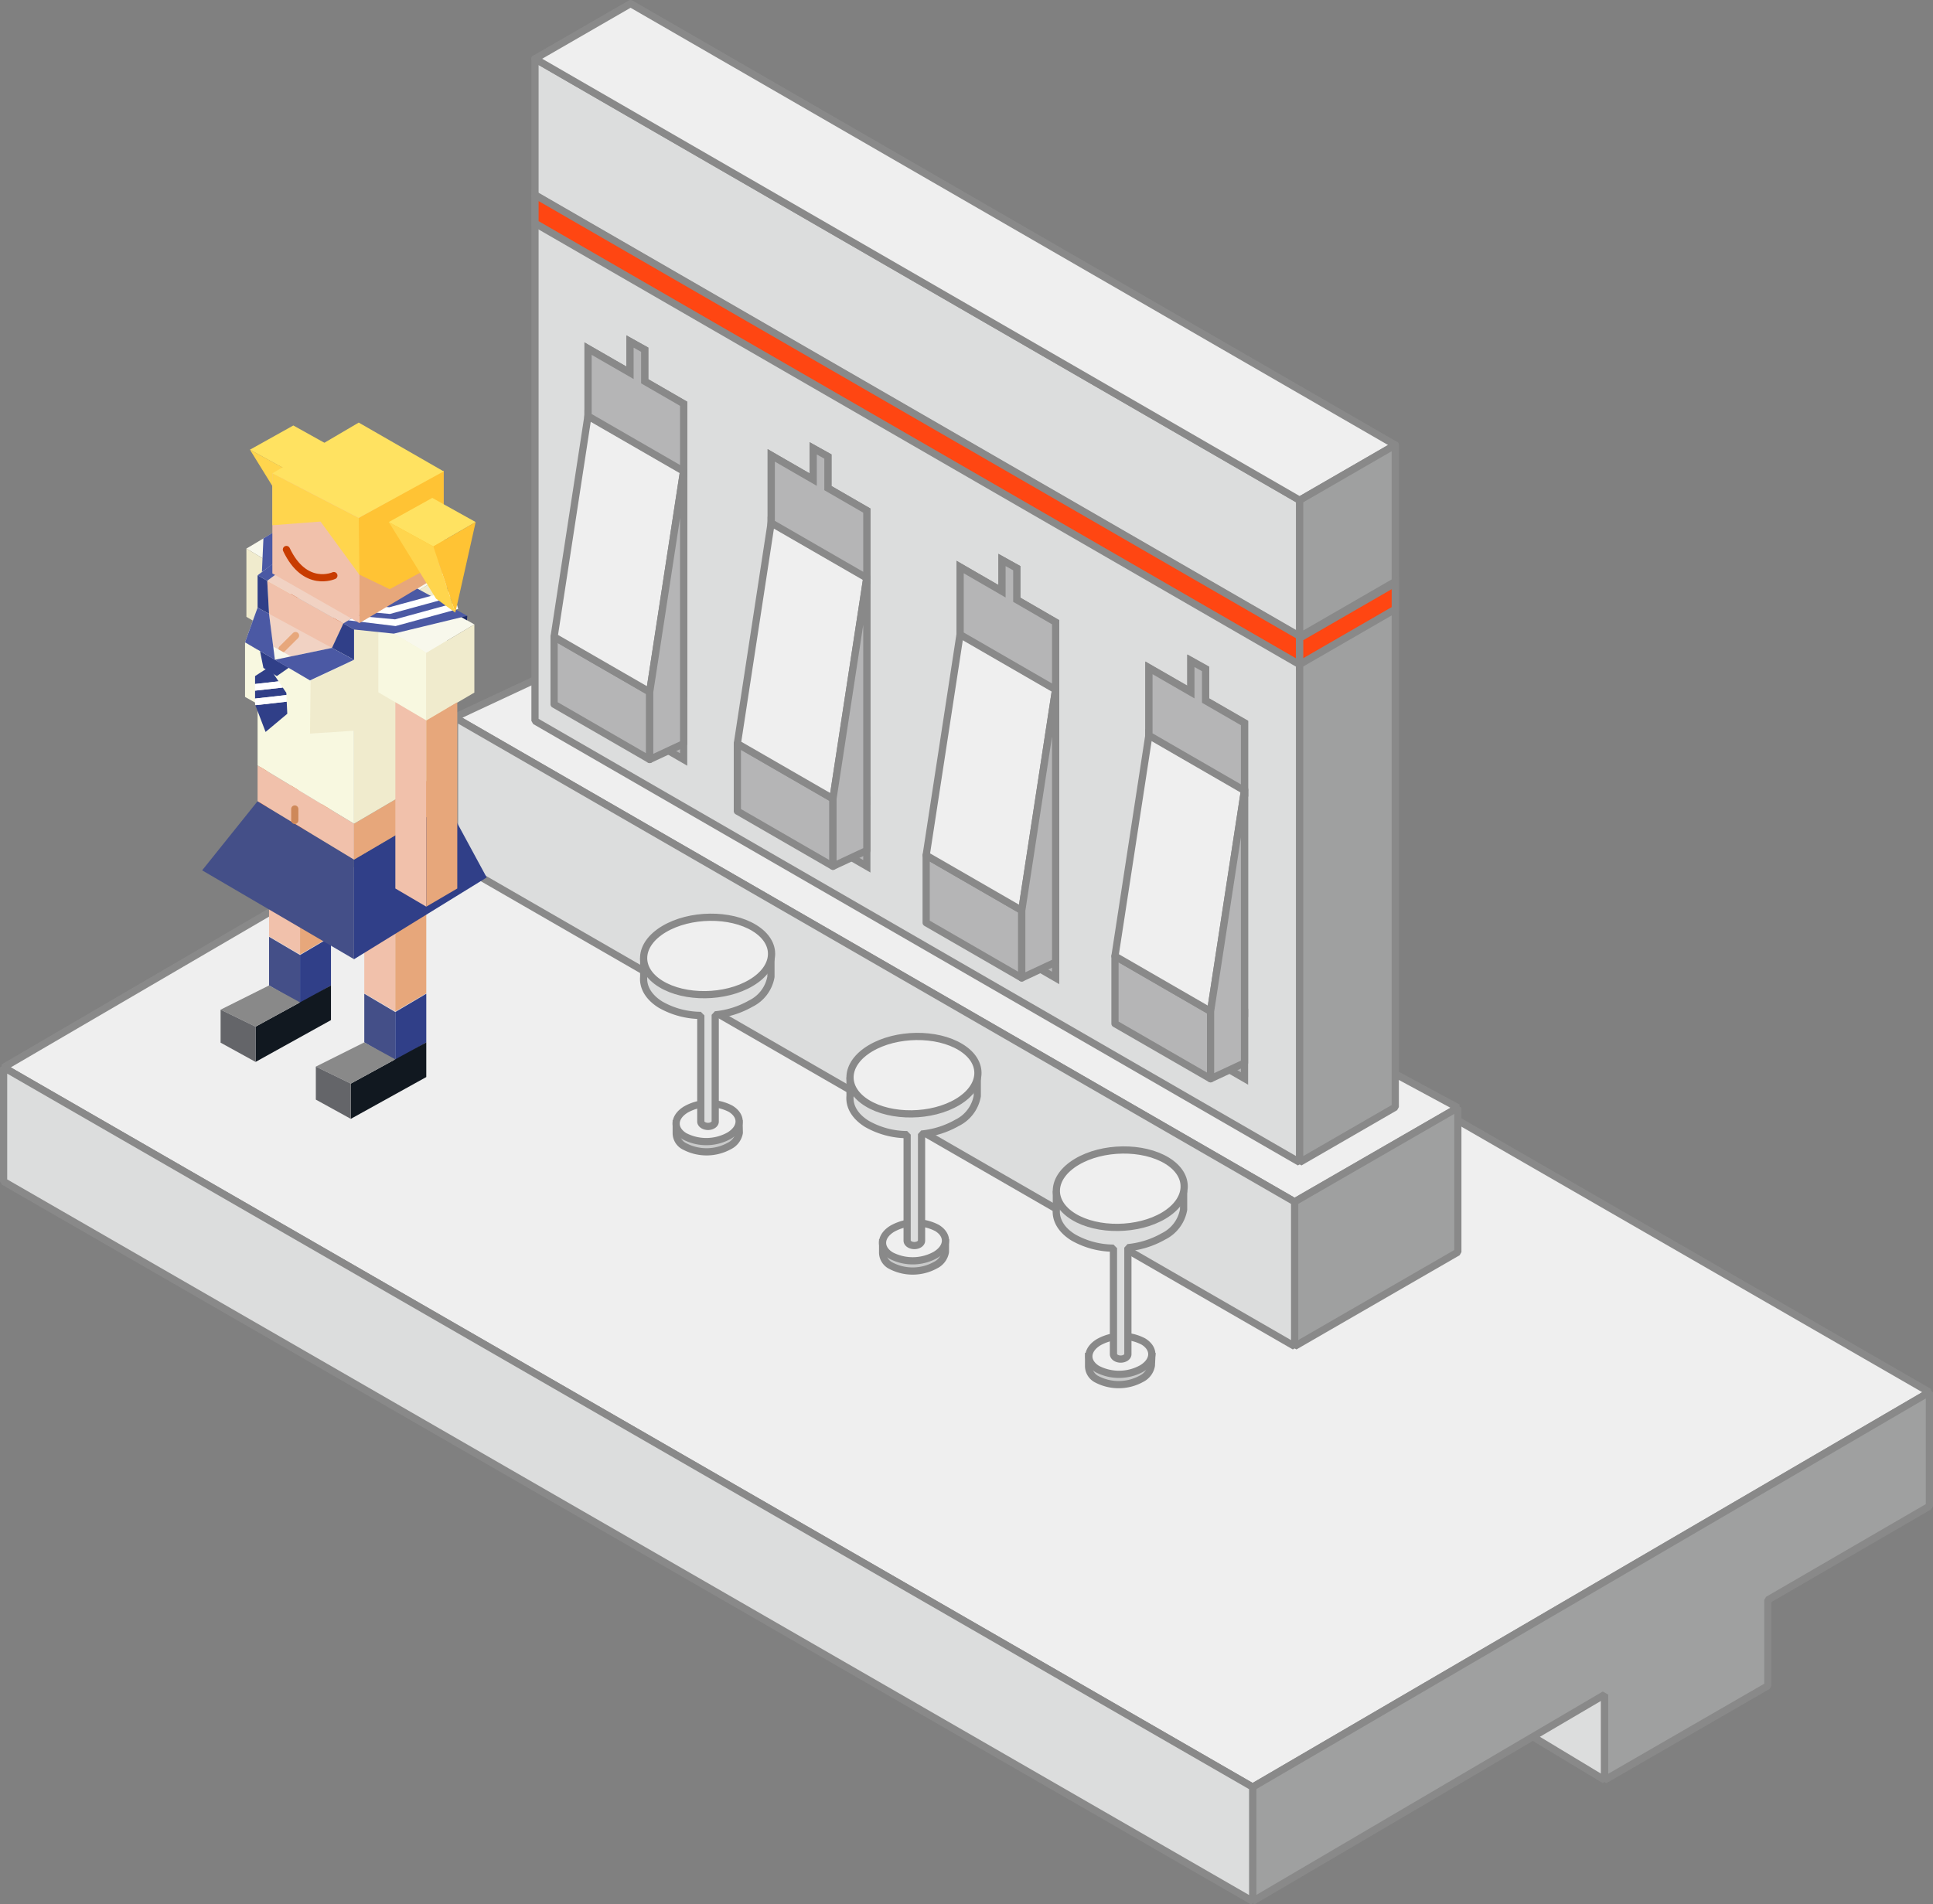 <svg xmlns="http://www.w3.org/2000/svg" viewBox="0 0 268.13 264.21"><rect x="0" y="0" width="268.13" height="264.21" fill="#808080" stroke="none"/><defs><style>.cls-1,.cls-10,.cls-3,.cls-7{fill:#efefef;}.cls-2,.cls-5{fill:#dcdddd;}.cls-10,.cls-11,.cls-12,.cls-2,.cls-3,.cls-4,.cls-5,.cls-6,.cls-7,.cls-8,.cls-9{stroke:#898989;}.cls-2,.cls-3,.cls-4{stroke-linejoin:bevel;}.cls-4,.cls-8{fill:#9fa0a0;}.cls-12,.cls-28,.cls-29,.cls-35,.cls-5,.cls-7,.cls-8{stroke-linecap:round;}.cls-12,.cls-15,.cls-16,.cls-28,.cls-29,.cls-35,.cls-5,.cls-7,.cls-8{stroke-linejoin:round;}.cls-6{fill:#ff4612;}.cls-10,.cls-11,.cls-6,.cls-9{stroke-miterlimit:10;}.cls-9{fill:#c9caca;}.cls-11,.cls-12,.cls-15{fill:#b5b5b6;}.cls-13{fill:#f8f8ec;}.cls-14{fill:#f0ebcd;}.cls-15,.cls-16,.cls-35{stroke:#c83c00;}.cls-16,.cls-23{fill:#898989;}.cls-17{fill:#4b59a4;}.cls-18{fill:#f1c1ab;}.cls-19{fill:#e7a77b;}.cls-20{fill:#444f88;}.cls-21{fill:#303f88;}.cls-22{fill:#111820;}.cls-24{fill:#646569;}.cls-25{fill:#f8f8e0;}.cls-26,.cls-28,.cls-29,.cls-35{fill:none;}.cls-27{fill:#f1d2c3;}.cls-28{stroke:#e7a77b;}.cls-29{stroke:#ce8859;}.cls-30{fill:#fff;}.cls-31{fill:#1a2866;}.cls-32{fill:#ffe261;}.cls-33{fill:#ffd54d;}.cls-34{fill:#ffc334;}</style></defs><title>graphic_p5</title><g id="圖層_2" data-name="圖層 2"><g id="圖層_3" data-name="圖層 3"><polygon class="cls-1" points="63.05 138.5 222.58 234.71 245.22 221.65 83.82 128.79 63.05 138.5"/><polygon class="cls-2" points="63.05 138.5 63.05 150.75 222.58 246.96 222.58 234.71 63.05 138.5"/><polygon class="cls-3" points="0.5 148.09 173.76 247.94 267.63 193.15 94.37 93.29 0.5 148.09"/><polygon class="cls-4" points="267.63 193.15 173.76 247.94 173.76 263.78 222.58 235.11 222.58 246.96 245.22 233.89 245.22 221.98 267.63 208.97 267.63 193.15"/><polygon class="cls-2" points="0.5 148.09 0.5 163.92 173.76 263.78 173.76 247.94 0.5 148.09"/><polygon class="cls-3" points="63.05 99.53 179.58 166.74 202.22 153.68 83.82 89.82 63.05 99.53"/><polygon class="cls-4" points="202.22 153.68 202.22 173.72 179.58 186.79 179.58 166.74 202.22 153.68"/><polygon class="cls-2" points="63.05 99.53 63.05 119.58 179.58 186.79 179.58 166.74 63.05 99.53"/><polygon class="cls-2" points="74.21 100.02 180.28 161.26 180.28 88.34 74.21 27.09 74.21 100.02"/><polygon class="cls-5" points="74.21 8.15 74.21 27.09 180.28 88.34 180.28 69.4 74.21 8.15"/><polygon class="cls-6" points="74.21 27.03 74.21 30.97 180.28 92.21 180.28 88.27 74.21 27.03"/><polygon class="cls-7" points="74.21 8.15 180.28 69.4 193.54 61.74 87.47 0.5 74.21 8.15"/><polygon class="cls-4" points="180.28 161.26 193.54 153.6 193.54 80.68 180.28 88.34 180.28 161.26"/><polygon class="cls-8" points="180.28 69.4 180.28 88.34 193.54 80.68 193.54 61.74 180.28 69.4"/><polygon class="cls-6" points="180.28 88.53 180.28 92.18 193.54 84.52 193.54 80.88 180.28 88.53"/><path class="cls-9" d="M102.52,155.9h-.42a2.92,2.92,0,0,0-.75-.64,6.53,6.53,0,0,0-6.17.08,3.68,3.68,0,0,0-.72.56h-.66v1.27h0A2.06,2.06,0,0,0,95,159.07a6.53,6.53,0,0,0,6.17-.08,2.52,2.52,0,0,0,1.38-1.83h0Z"/><path class="cls-10" d="M101.13,157.57a6.53,6.53,0,0,1-6.17.08c-1.64-1-1.55-2.69.22-3.74a6.53,6.53,0,0,1,6.17-.08C103,154.84,102.9,156.52,101.13,157.57Z"/><path class="cls-2" d="M106.17,132.94a5.93,5.93,0,0,0-1.52-1.3c-3.34-2.05-9-2-12.54.16a7.49,7.49,0,0,0-1.47,1.14H89.29v2.58h0c-.13,1.41.65,2.83,2.36,3.88a11.41,11.41,0,0,0,5.56,1.48V155.6c0,.37.46.68,1,.68s1-.3,1-.68V140.8a12.34,12.34,0,0,0,4.93-1.56,5.13,5.13,0,0,0,2.8-3.72h0v-2.58Z"/><path class="cls-3" d="M104.2,136.35c-3.58,2.14-9.2,2.21-12.54.16s-3.14-5.46.44-7.6,9.2-2.21,12.54-.16S107.79,134.21,104.2,136.35Z"/><path class="cls-9" d="M131.15,172.43h-.42a2.92,2.92,0,0,0-.75-.64,6.53,6.53,0,0,0-6.17.08,3.68,3.68,0,0,0-.72.56h-.66v1.27h0a2.06,2.06,0,0,0,1.16,1.91,6.53,6.53,0,0,0,6.17-.08,2.52,2.52,0,0,0,1.38-1.83h0Z"/><path class="cls-10" d="M129.76,174.11a6.53,6.53,0,0,1-6.17.08c-1.64-1-1.55-2.69.22-3.74a6.53,6.53,0,0,1,6.17-.08C131.62,171.38,131.52,173.05,129.76,174.11Z"/><path class="cls-2" d="M134.79,149.48a5.93,5.93,0,0,0-1.52-1.3c-3.34-2.05-9-2-12.54.16a7.49,7.49,0,0,0-1.47,1.14h-1.35v2.58h0c-.13,1.41.65,2.83,2.36,3.88a11.41,11.41,0,0,0,5.56,1.48v14.71c0,.37.46.68,1,.68s1-.3,1-.68V157.34a12.34,12.34,0,0,0,4.93-1.56,5.13,5.13,0,0,0,2.8-3.72h0v-2.58Z"/><path class="cls-3" d="M132.83,152.89c-3.58,2.14-9.2,2.21-12.54.16s-3.14-5.46.44-7.6,9.2-2.21,12.54-.16S136.41,150.74,132.83,152.89Z"/><path class="cls-9" d="M159.77,188.19h-.42a2.92,2.92,0,0,0-.75-.64,6.53,6.53,0,0,0-6.17.08,3.68,3.68,0,0,0-.72.56H151v1.27h0a2.06,2.06,0,0,0,1.16,1.91,6.53,6.53,0,0,0,6.17-.08,2.52,2.52,0,0,0,1.38-1.83h0Z"/><path class="cls-10" d="M158.38,189.86a6.53,6.53,0,0,1-6.17.08c-1.64-1-1.55-2.69.22-3.74a6.53,6.53,0,0,1,6.17-.08C160.24,187.13,160.14,188.81,158.38,189.86Z"/><path class="cls-2" d="M163.41,165.23a5.93,5.93,0,0,0-1.52-1.3c-3.34-2.05-9-2-12.54.16a7.49,7.49,0,0,0-1.47,1.14h-1.35v2.58h0c-.13,1.41.65,2.83,2.36,3.88a11.41,11.41,0,0,0,5.56,1.48v14.71c0,.37.46.68,1,.68s1-.3,1-.68V173.1a12.34,12.34,0,0,0,4.93-1.56,5.13,5.13,0,0,0,2.8-3.72h0v-2.58Z"/><path class="cls-3" d="M161.45,168.64c-3.58,2.14-9.2,2.21-12.54.16s-3.14-5.46.44-7.6,9.2-2.21,12.54-.16S165,166.5,161.45,168.64Z"/><polygon class="cls-11" points="81.57 88.35 81.57 97.71 94.83 105.37 94.83 96 81.57 88.35"/><polygon class="cls-10" points="81.57 57.73 81.57 88.35 94.83 96 94.83 65.38 81.57 57.73"/><polygon class="cls-11" points="89.43 52.9 89.43 48.52 87.39 47.38 87.39 51.72 81.57 48.37 81.57 57.73 94.83 65.38 94.83 56.02 89.43 52.9"/><polygon class="cls-12" points="76.86 88.35 76.86 97.71 90.12 105.37 90.12 96 76.86 88.35"/><polygon class="cls-7" points="81.57 57.65 76.86 88.35 90.12 96 94.83 65.31 81.57 57.65"/><polygon class="cls-11" points="89.43 52.9 89.43 48.52 87.39 47.38 87.39 51.72 81.57 48.37 81.57 57.73 94.83 65.38 94.83 56.02 89.43 52.9"/><polygon class="cls-12" points="94.83 65.31 94.83 103.17 90.12 105.37 90.12 96 94.83 65.31"/><polygon class="cls-11" points="106.98 103.17 106.98 112.53 120.24 120.19 120.24 110.82 106.98 103.17"/><polygon class="cls-10" points="106.98 72.55 106.98 103.17 120.24 110.82 120.24 80.2 106.98 72.55"/><polygon class="cls-11" points="114.84 67.72 114.84 63.34 112.8 62.2 112.8 66.54 106.98 63.18 106.98 72.55 120.24 80.2 120.24 70.84 114.84 67.72"/><polygon class="cls-12" points="102.28 103.17 102.28 112.53 115.54 120.19 115.54 110.82 102.28 103.17"/><polygon class="cls-7" points="106.98 72.47 102.28 103.17 115.54 110.82 120.24 80.13 106.98 72.47"/><polygon class="cls-11" points="114.84 67.72 114.84 63.34 112.8 62.2 112.8 66.54 106.98 63.18 106.98 72.55 120.24 80.2 120.24 70.84 114.84 67.72"/><polygon class="cls-12" points="120.24 80.13 120.24 117.99 115.54 120.19 115.54 110.82 120.24 80.13"/><polygon class="cls-11" points="133.18 118.66 133.18 128.02 146.43 135.68 146.43 126.31 133.18 118.66"/><polygon class="cls-10" points="133.18 88.04 133.18 118.66 146.43 126.31 146.43 95.69 133.18 88.04"/><polygon class="cls-11" points="141.04 83.21 141.04 78.83 138.99 77.69 138.99 82.03 133.18 78.67 133.18 88.04 146.43 95.69 146.43 86.33 141.04 83.21"/><polygon class="cls-12" points="128.47 118.66 128.47 128.02 141.73 135.68 141.73 126.31 128.47 118.66"/><polygon class="cls-7" points="133.18 87.96 128.47 118.66 141.73 126.31 146.43 95.62 133.18 87.96"/><polygon class="cls-11" points="141.04 83.21 141.04 78.83 138.99 77.69 138.99 82.03 133.18 78.67 133.18 88.04 146.43 95.69 146.43 86.33 141.04 83.21"/><polygon class="cls-12" points="146.43 95.62 146.43 133.48 141.73 135.68 141.73 126.31 146.43 95.62"/><polygon class="cls-11" points="159.37 132.61 159.37 141.97 172.63 149.63 172.63 140.26 159.37 132.61"/><polygon class="cls-10" points="159.37 101.99 159.37 132.61 172.63 140.26 172.63 109.64 159.37 101.99"/><polygon class="cls-11" points="167.23 97.17 167.23 92.78 165.19 91.64 165.19 95.98 159.37 92.63 159.37 101.99 172.63 109.64 172.63 100.28 167.23 97.17"/><polygon class="cls-12" points="154.66 132.65 154.66 142.02 167.92 149.67 167.92 140.31 154.66 132.65"/><polygon class="cls-7" points="159.37 101.96 154.66 132.65 167.92 140.31 172.63 109.61 159.37 101.96"/><polygon class="cls-11" points="167.23 97.21 167.23 92.83 165.19 91.69 165.19 96.03 159.37 92.67 159.37 102.03 172.63 109.69 172.63 100.33 167.23 97.21"/><polygon class="cls-12" points="172.63 109.61 172.63 147.47 167.92 149.67 167.92 140.31 172.63 109.61"/><polygon class="cls-13" points="47.5 76.11 40.65 72.25 34.18 76.11 40.84 80.07 47.5 76.11"/><polygon class="cls-14" points="40.84 80.08 40.84 89.48 34.18 85.58 34.18 76.11 40.84 80.08"/><polygon class="cls-15" points="40.84 80.08 40.84 89.48 47.5 85.58 47.5 76.16 40.84 80.08"/><polygon class="cls-16" points="40.84 89.45 40.84 115.27 36.54 112.75 36.54 86.92 40.84 89.45"/><polygon class="cls-15" points="40.84 89.45 40.84 115.27 45.14 112.75 45.14 86.92 40.84 89.45"/><polygon class="cls-17" points="36.54 74.7 36.33 79.36 40.58 76.55 38.09 73.76 36.54 74.7"/><polygon class="cls-18" points="54.83 128.95 54.83 140.34 50.53 137.82 50.53 126.42 54.83 128.95"/><polygon class="cls-19" points="54.83 128.95 54.83 140.34 59.13 137.82 59.13 126.42 54.83 128.95"/><polygon class="cls-20" points="54.83 140.41 54.83 147.14 50.53 144.62 50.53 137.87 54.83 140.41"/><polygon class="cls-21" points="54.83 140.41 54.83 147.14 59.13 144.62 59.13 137.87 54.83 140.41"/><polygon class="cls-22" points="59.13 144.62 59.13 149.43 48.66 155.23 48.66 150.34 59.13 144.62"/><polygon class="cls-23" points="54.83 146.97 50.53 144.62 43.81 147.98 48.66 150.34 54.83 146.97"/><polygon class="cls-24" points="48.66 155.23 43.81 152.56 43.81 147.98 48.66 150.34 48.66 155.23"/><polygon class="cls-18" points="41.62 121.05 41.62 132.44 37.32 129.92 37.32 118.52 41.62 121.05"/><polygon class="cls-19" points="41.62 121.05 41.62 132.44 45.91 129.92 45.91 118.52 41.62 121.05"/><polygon class="cls-20" points="41.62 132.5 41.62 139.24 37.32 136.72 37.32 129.97 41.62 132.5"/><polygon class="cls-21" points="41.62 132.5 41.62 139.24 45.91 136.72 45.91 129.97 41.62 132.5"/><polygon class="cls-22" points="45.91 136.72 45.91 141.53 35.45 147.33 35.45 142.44 45.91 136.72"/><polygon class="cls-23" points="41.62 139.07 37.32 136.72 30.6 140.08 35.45 142.44 41.62 139.07"/><polygon class="cls-24" points="35.45 147.33 30.6 144.66 30.6 140.08 35.45 142.44 35.45 147.33"/><polygon class="cls-21" points="62.05 111.66 67.51 121.74 49.11 133.08 49.11 119.26 62.05 111.66"/><polygon class="cls-20" points="49.11 133.08 28.04 120.75 35.73 111.16 49.11 119.26 49.11 133.08"/><polygon class="cls-18" points="49.11 119.26 35.73 111.16 35.73 106.19 49.11 114.28 49.11 119.26"/><polygon class="cls-18" points="46.05 89.89 38.13 91.54 37.32 85.16 37.07 80.57 37.07 80.57 47.63 86.5 47.63 86.5 46.05 89.89"/><polygon class="cls-25" points="37.07 80.57 37.07 80.57 37.32 85.16 38.13 91.54 46.05 89.89 47.63 86.5 47.63 86.5 49.11 87.34 49.11 114.28 35.73 106.19 35.73 79.82 37.07 80.57"/><polygon class="cls-19" points="62.05 111.66 49.11 119.26 49.11 114.28 62.05 106.68 62.05 111.66"/><polygon class="cls-14" points="43.09 94.4 49.11 91.54 49.11 87.34 61.96 79.55 62.05 106.68 49.11 114.28 49.11 101.38 43 101.78 43.09 94.4"/><polygon class="cls-26" points="47.63 86.5 47.63 86.5 46.05 89.89 38.13 91.54 37.32 85.16 37.07 80.57 37.07 80.57 47.63 86.5"/><polygon class="cls-13" points="35.73 79.82 48.9 70 50.33 70.78 37.07 80.57 35.73 79.82"/><polygon class="cls-13" points="64.06 78.28 49.11 87.34 47.63 86.5 62.45 77.4 64.06 78.28"/><polygon class="cls-27" points="50.33 70.78 62.45 77.4 47.63 86.5 37.07 80.57 50.33 70.78"/><polygon class="cls-13" points="65.8 86.63 58.94 82.77 52.48 86.63 59.13 90.59 65.8 86.63"/><polygon class="cls-25" points="59.13 90.55 59.13 99.95 52.48 96.05 52.48 86.63 59.13 90.55"/><polygon class="cls-14" points="59.13 90.6 59.13 100 65.8 96.09 65.8 86.63 59.13 90.6"/><polygon class="cls-18" points="59.13 99.96 59.13 125.79 54.84 123.27 54.84 97.43 59.13 99.96"/><polygon class="cls-19" points="59.13 99.96 59.13 125.79 63.43 123.27 63.43 97.43 59.13 99.96"/><polyline class="cls-17" points="49.11 87.34 47.63 86.5 48.56 85.93 57.45 81.42 64.82 85.44 54.62 87.91 49.11 87.34 48.26 86.9"/><polygon class="cls-26" points="38.13 91.51 38.16 91.53 38.13 91.54 38.13 91.51"/><polygon class="cls-27" points="37.32 85.16 46.05 89.89 46.05 89.89 38.16 91.53 38.13 91.51 37.32 85.16"/><polygon class="cls-13" points="33.99 89.11 35.73 84.3 37.32 85.16 38.13 91.51 33.99 89.11"/><polygon class="cls-13" points="46.05 89.89 49.11 91.54 43.09 94.4 38.16 91.53 46.05 89.89 46.05 89.89"/><polygon class="cls-25" points="33.99 89.11 33.99 96.69 43 101.78 43 94.4 33.99 89.11"/><polygon class="cls-21" points="40.06 92.64 38.4 93.8 36.54 92.67 36.07 90.33 40.06 92.64"/><line class="cls-28" x1="39.13" y1="90.03" x2="40.99" y2="88.18"/><line class="cls-29" x1="40.89" y1="113.82" x2="40.89" y2="112.24"/><polygon class="cls-21" points="35.38 95.82 39.22 95.39 39.72 96.13 39.73 96.43 35.38 96.92 35.38 95.82"/><polygon class="cls-21" points="35.38 93.8 37.31 92.55 38.64 94.53 35.38 94.9 35.38 93.8"/><polygon class="cls-21" points="39.85 99.03 36.84 101.55 35.42 97.84 39.77 97.35 39.85 99.03"/><polygon class="cls-30" points="35.38 94.9 38.64 94.53 39.22 95.39 35.38 95.82 35.38 94.9"/><polygon class="cls-30" points="35.38 96.92 39.73 96.43 39.77 97.35 35.42 97.84 35.38 97.73 35.38 96.92"/><polygon class="cls-13" points="38.13 91.54 37.9 89.7 40.37 91.07 38.13 91.54"/><polygon class="cls-30" points="54.87 86.86 63.55 84.49 63.31 83.6 54.8 85.93 49.53 85.44 48.31 86.06 54.87 86.86"/><polygon class="cls-30" points="54.09 85.18 62.77 82.81 62.52 81.93 54.01 84.25 49.01 83.8 48.93 84.71 54.09 85.18"/><polygon class="cls-31" points="64.82 85.44 64.77 86.06 64.02 85.63 64.82 85.44"/><polygon class="cls-17" points="37.07 80.57 35.73 79.82 43.53 73.9 47.5 76.16 41.69 77.16 37.07 80.57"/><polygon class="cls-32" points="46.72 62.39 40.85 65.78 34.67 62.39 40.69 59.03 46.72 62.39"/><polygon class="cls-15" points="46.72 62.39 43.9 74.95 43.9 74.95 40.69 65.78 46.72 62.39"/><polygon class="cls-33" points="34.67 62.39 41.22 73 43.9 74.95 40.69 65.67 34.67 62.39"/><polygon class="cls-18" points="37.78 65.67 37.78 79.56 49.86 86.45 49.86 71.64 37.78 65.67"/><polygon class="cls-19" points="61.54 65.4 49.86 71.64 49.86 86.45 61.54 79.48 61.54 65.4"/><polygon class="cls-34" points="61.54 65.29 61.54 77.7 54.05 81.74 49.76 79.68 49.76 71.86 61.54 65.29"/><polygon class="cls-32" points="49.76 58.63 61.54 65.4 49.76 71.86 37.78 65.67 49.76 58.63"/><polygon class="cls-33" points="49.76 71.86 49.86 79.75 44.46 72.36 37.78 72.87 37.78 65.67 49.76 71.86"/><polygon class="cls-32" points="65.98 72.43 60.11 75.82 53.93 72.43 59.96 69.08 65.98 72.43"/><polygon class="cls-34" points="65.98 72.43 63.16 85 63.16 85 60.11 75.82 65.98 72.43"/><polygon class="cls-33" points="53.93 72.43 60.48 83.05 63.16 85 60.11 75.82 53.93 72.43"/><path class="cls-35" d="M46.31,79.86s-4,1.84-6.58-3.62"/><polygon class="cls-26" points="40.37 91.07 38.13 91.54 37.32 85.16 46.05 89.89 46.05 89.89 40.37 91.07"/><polygon class="cls-21" points="35.73 79.82 37.07 80.57 37.32 85.16 37.32 85.16 35.73 84.3 35.73 79.82"/><polygon class="cls-21" points="47.63 86.5 49.11 87.34 49.11 91.54 46.05 89.89 47.63 86.5"/><polygon class="cls-17" points="35.73 84.3 37.32 85.16 38.13 91.54 40.37 91.07 46.05 89.89 46.05 89.89 49.11 91.54 43 94.4 33.99 89.11 35.73 84.3"/></g></g></svg>